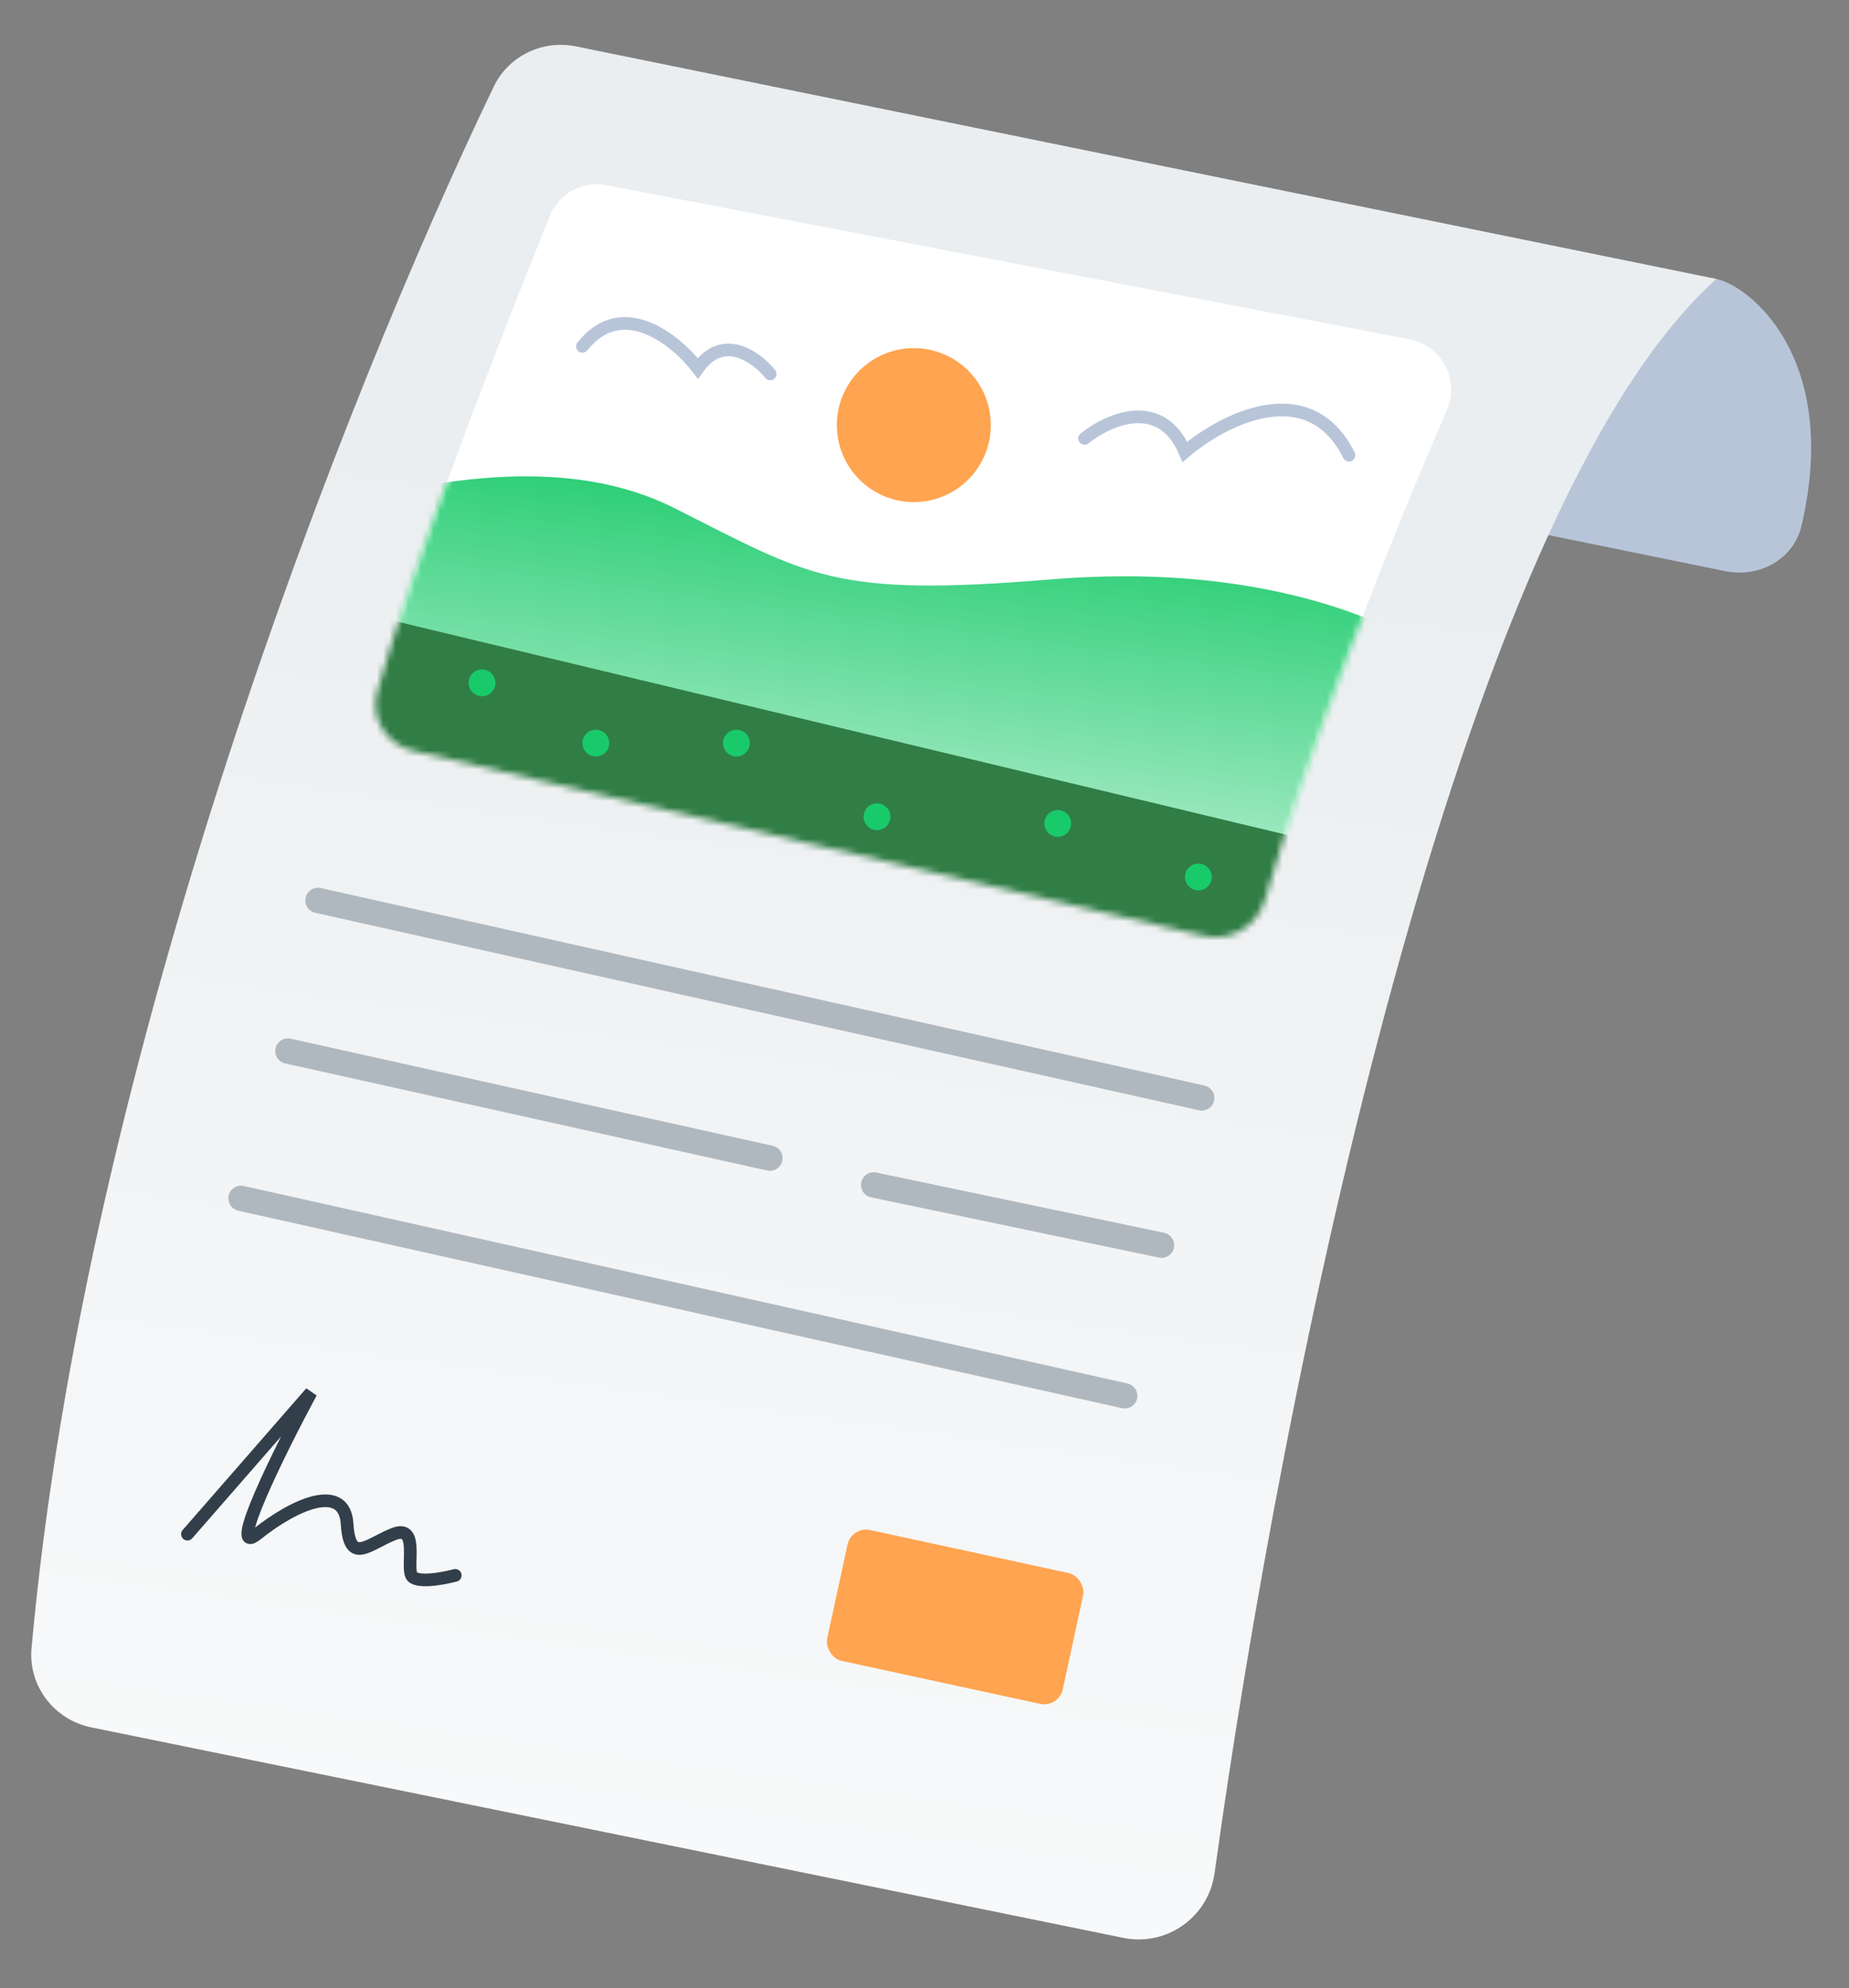 <svg width="292" height="314" fill="none" xmlns="http://www.w3.org/2000/svg"><rect width="100%" height="100%" fill="#808080" stroke="none"/><path d="M284.498 83.043c6.211-26.611-8.292-37.937-13.439-38.987-10.223 5.684-22.501 28.322-26.59 40.436l28.025 5.715c5.329 1.087 10.767-1.868 12.004-7.164Z" fill="#B8C5D9"/><path d="M177.415 306.043 14.421 272.801c-5.872-1.197-9.979-6.543-9.44-12.512 8.445-93.66 49.526-197.811 72.99-246.603 2.344-4.876 7.707-7.437 13.008-6.356l180.08 36.726c-40.855 36.49-68.731 175.647-79.249 251.754-.958 6.929-7.541 11.63-14.395 10.233Z" fill="url(#Illustration__a)"/><path d="M59.534 109.243c5.735-20.38 19.046-54.774 27.337-75.198 1.429-3.52 5.145-5.514 8.876-4.798L222.63 53.594c5.081.974 7.918 6.439 5.857 11.184-10.517 24.224-21.827 53.965-28.686 77.356-1.217 4.149-5.441 6.685-9.651 5.7L65.255 118.613c-4.241-.992-6.901-5.178-5.721-9.37Z" fill="#fff"/><mask id="Illustration__b" style="mask-type:alpha" maskUnits="userSpaceOnUse" x="59" y="29" width="171" height="120"><path d="M59.533 109.243c5.736-20.38 19.047-54.775 27.338-75.199 1.428-3.52 5.145-5.513 8.876-4.797L222.63 53.593c5.081.975 7.917 6.44 5.857 11.185-10.517 24.223-21.827 53.965-28.687 77.355-1.216 4.149-5.44 6.685-9.65 5.7L65.254 118.612c-4.24-.992-6.9-5.177-5.72-9.369Z" fill="#fff"/></mask><g mask="url(#Illustration__b)"><path d="M210.923 129.945 52.863 89.241l-12.158 24.317c-1.27 2.537 1.585 7.048 3.171 8.986l30.132 10.044 136.915 28.017v-30.66Z" fill="#317D46"/><circle cx="76.122" cy="107.84" r="2.115" fill="#19CA6A"/><circle cx="94.096" cy="117.355" r="2.115" fill="#19CA6A"/><circle cx="116.298" cy="117.355" r="2.115" fill="#19CA6A"/><circle cx="138.5" cy="128.985" r="2.115" fill="#19CA6A"/><circle cx="167.046" cy="130.042" r="2.115" fill="#19CA6A"/><circle cx="189.249" cy="138.5" r="2.115" fill="#19CA6A"/><path d="M106.436 80.211c-16.224-8.15-36.824-4.97-54.816.107-7.762 2.19-7.223 13.46.62 15.34l186.034 44.599c6.582 1.577 13.317-5.763 10.462-11.899-1.458-3.133-3.418-6.702-6.236-10.857-11.195-16.511-38.101-29.166-76.5-26-34.5 2.843-38.001-.456-59.564-11.29Z" fill="url(#Illustration__c)"/></g><circle cx="144.316" cy="67.136" r="12.158" fill="#FFA450"/><path d="M171.276 69.25c3.7-2.995 12.052-6.766 15.858 2.115 5.991-5.11 19.56-12.159 25.903.528m-91.406-12.842c-2.147-2.648-7.438-6.531-11.424-.875-3.438-4.47-11.896-11.424-18.225-3.478" stroke="#B8C5D9" stroke-width="2" stroke-linecap="round"/><path d="m50.22 142.201 139.557 31.189M38.061 189.249l139.558 31.189M45.462 165.989l76.123 16.916m16.387 4.229 45.462 9.515" stroke="#B0B8BF" stroke-width="4" stroke-linecap="round"/><path d="m29.603 242.284 19.519-22.375c-4.88 9.086-13.42 26.281-8.54 22.375 6.1-4.882 13.826-8.136 14.233-1.627.406 6.509 3.253 3.255 7.32 1.627 4.066-1.627 2.032 4.882 2.846 6.509.65 1.302 4.88.543 6.913 0" stroke="#323F4B" stroke-width="2" stroke-linecap="round"/><rect x="134.478" y="241" width="38.061" height="21.145" rx="3" transform="rotate(12.225 134.478 241)" fill="#FFA450"/><defs><linearGradient id="Illustration__a" x1="141" y1="78.5" x2="95.5" y2="404.5" gradientUnits="userSpaceOnUse"><stop stop-color="#EBEEF0"/><stop offset="1" stop-color="#fff"/></linearGradient><linearGradient id="Illustration__c" x1="138.164" y1="73.124" x2="126.5" y2="162.001" gradientUnits="userSpaceOnUse"><stop stop-color="#19CA6A"/><stop offset="1" stop-color="#fff"/></linearGradient></defs></svg>